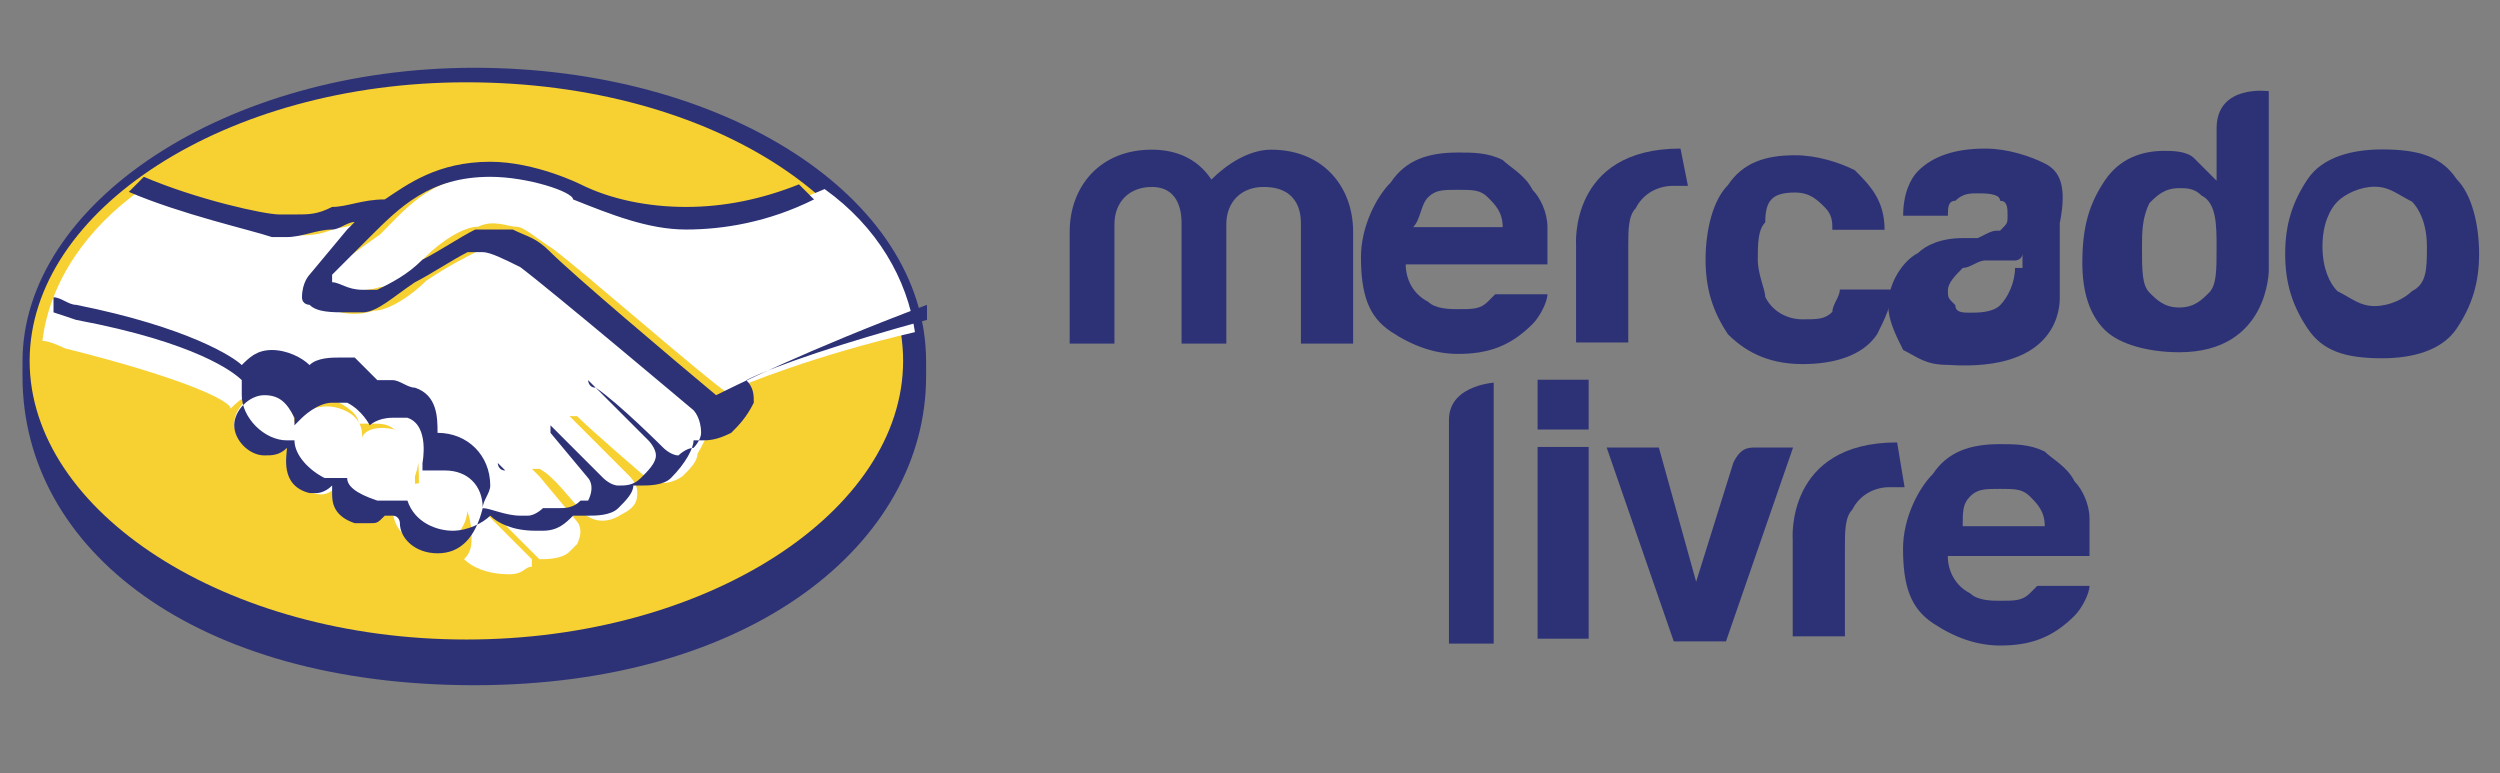 <?xml version="1.0" encoding="utf-8"?>
<!-- Generator: Adobe Illustrator 24.1.0, SVG Export Plug-In . SVG Version: 6.00 Build 0)  -->
<svg version="1.1"
	 id="svg2369" inkscape:export-filename="C:\Users\alex\sites\mercado-livre-logo-0.png" inkscape:export-xdpi="148.6263" inkscape:export-ydpi="148.6263" inkscape:version="0.92.3 (2405546, 2018-03-11)" sodipodi:docname="mercado-livre-logo.svg" xmlns:cc="http://creativecommons.org/ns#" xmlns:dc="http://purl.org/dc/elements/1.1/" xmlns:inkscape="http://www.inkscape.org/namespaces/inkscape" xmlns:rdf="http://www.w3.org/1999/02/22-rdf-syntax-ns#" xmlns:sodipodi="http://sodipodi.sourceforge.net/DTD/sodipodi-0.dtd" xmlns:svg="http://www.w3.org/2000/svg"
	 xmlns="http://www.w3.org/2000/svg" xmlns:xlink="http://www.w3.org/1999/xlink" x="0px" y="0px" viewBox="0 0 200.8 62.1"
	 style="enable-background:new 0 0 200.8 62.1;" xml:space="preserve">
<rect x="0" y="0" width="200.8" height="62.1" fill="#808080" stroke="none"/>
<style type="text/css">
	.st0{fill:#2D3277;}
	.st1{fill:#F7D032;}
	.st2{fill:#FFFFFF;}
</style>
<sodipodi:namedview  bordercolor="#666666" borderopacity="1.0" id="base" inkscape:current-layer="layer1" inkscape:cx="-343.5889" inkscape:cy="3124.8777" inkscape:document-units="mm" inkscape:pageopacity="0.0" inkscape:pageshadow="2" inkscape:window-height="838" inkscape:window-maximized="1" inkscape:window-width="1600" inkscape:window-x="-8" inkscape:window-y="-8" inkscape:zoom="0.061871843" pagecolor="#ffffff" showgrid="false">
	</sodipodi:namedview>
<g id="layer1_1_" transform="translate(0,403)" inkscape:groupmode="layer" inkscape:label="Camada 1">
	
		<g id="g366-2_1_" transform="matrix(6.048,0,0,-6.048,247.357,449.768)" inkscape:export-filename="C:\Users\alex\sites\mercado-livre-logo-5.png" inkscape:export-xdpi="14.664745" inkscape:export-ydpi="14.664745">
		<path id="path368-5_1_" inkscape:connector-curvature="0" class="st0" d="M-28.6,136.2c0,2.2-2.7,3.9-6,3.9s-6-1.8-6-3.9
			c0-0.1,0-0.2,0-0.2c0-2.3,2.3-4.1,6-4.1c3.7,0,6,1.9,6,4.1V136.2z"/>
	</g>
	
		<g id="g370-9_1_" transform="matrix(6.048,0,0,-6.048,242.487,449.726)" inkscape:export-filename="C:\Users\alex\sites\mercado-livre-logo-5.png" inkscape:export-xdpi="14.664745" inkscape:export-ydpi="14.664745">
		<path id="path372-8_1_" inkscape:connector-curvature="0" class="st1" d="M-28.1,136.2c0-2-2.6-3.7-5.8-3.7
			c-3.2,0-5.8,1.7-5.8,3.7s2.6,3.7,5.8,3.7C-30.6,139.9-28.1,138.2-28.1,136.2"/>
	</g>
	
		<g id="g374-8_1_" transform="matrix(6.048,0,0,-6.048,79.536,425.036)" inkscape:export-filename="C:\Users\alex\sites\mercado-livre-logo-5.png" inkscape:export-xdpi="14.664745" inkscape:export-ydpi="14.664745">
		<path id="path376-4_1_" inkscape:connector-curvature="0" class="st2" d="M-8.8,133.3c0,0-0.1-0.1,0-0.1c0.1-0.1,0.4-0.2,0.7-0.1
			c0.2,0,0.4,0.2,0.6,0.4c0.2,0.2,0.5,0.4,0.7,0.4c0.2,0.1,0.4,0,0.5,0c0.1,0,0.2-0.1,0.5-0.3c0.4-0.3,2-1.7,2.3-1.9
			c0.2,0.1,1.2,0.5,2.5,0.8c-0.1,0.7-0.5,1.4-1.2,1.9c-0.9-0.4-2-0.6-3.1-0.1c0,0-0.6,0.3-1.2,0.3c-0.9,0-1.2-0.4-1.6-0.8
			L-8.8,133.3z"/>
	</g>
	
		<g id="g378-5_1_" transform="matrix(6.048,0,0,-6.048,186.66,462.023)" inkscape:export-filename="C:\Users\alex\sites\mercado-livre-logo-5.png" inkscape:export-xdpi="14.664745" inkscape:export-ydpi="14.664745">
		<path id="path380-2_1_" inkscape:connector-curvature="0" class="st2" d="M-21.5,137.6c0,0-1.9,1.6-2.3,1.9
			c-0.2,0.2-0.4,0.2-0.5,0.2c-0.1,0-0.2,0-0.2,0c-0.2-0.1-0.4-0.2-0.7-0.4c-0.2-0.2-0.5-0.4-0.7-0.4c-0.3-0.1-0.6,0-0.7,0.1
			c-0.1,0-0.1,0.1-0.1,0.1c-0.1,0.1,0,0.2,0.1,0.2l0.5,0.6c0.1,0.1,0.1,0.1,0.2,0.2c-0.2,0-0.3-0.1-0.5-0.1
			c-0.2-0.1-0.4-0.1-0.5-0.1c-0.1,0-0.5,0.1-0.6,0.1c-0.5,0.1-0.9,0.2-1.5,0.5c-0.7-0.5-1.2-1.2-1.3-2c0.1,0,0.3-0.1,0.3-0.1
			c1.6-0.4,2.2-0.7,2.2-0.8c0.1,0.1,0.2,0.2,0.4,0.2c0.2,0,0.3-0.1,0.4-0.2c0.1,0.1,0.2,0.1,0.4,0.1c0.1,0,0.2,0,0.2,0
			c0.2-0.1,0.3-0.2,0.3-0.3c0.1,0,0.1,0,0.2,0c0.1,0,0.2,0,0.3-0.1c0.3-0.1,0.3-0.4,0.3-0.7c0,0,0,0,0.1,0c0.4,0,0.6-0.3,0.6-0.7
			c0-0.1,0-0.2-0.1-0.3c0.1-0.1,0.3-0.2,0.6-0.2c0.2,0,0.2,0.1,0.3,0.1c0,0,0,0,0,0.1l-0.5,0.5c0,0-0.1,0.1-0.1,0.1c0,0,0.1,0,0.1,0
			c0.2-0.2,0.5-0.5,0.5-0.5c0,0,0,0,0.1-0.1c0.1,0,0.3,0,0.4,0.1c0,0,0.1,0.1,0.1,0.1c0,0,0,0,0,0c0.1,0.2,0,0.3,0,0.3l-0.5,0.6
			c0,0-0.1,0.1-0.1,0.1c0,0,0.1,0,0.1,0c0.2-0.1,0.4-0.4,0.6-0.6c0,0,0.2-0.2,0.5,0c0.2,0.1,0.2,0.2,0.2,0.3c0,0.1-0.1,0.2-0.1,0.2
			l-0.7,0.7c0,0-0.1,0.1-0.1,0.1c0,0,0.1,0,0.1,0c0.2-0.2,0.9-0.8,0.9-0.8c0,0,0.2-0.2,0.5,0c0.1,0.1,0.2,0.2,0.2,0.3
			C-21.3,137.5-21.5,137.6-21.5,137.6"/>
	</g>
	
		<g id="g382-9_1_" transform="matrix(6.048,0,0,-6.048,110.743,481.971)" inkscape:export-filename="C:\Users\alex\sites\mercado-livre-logo-5.png" inkscape:export-xdpi="14.664745" inkscape:export-ydpi="14.664745">
		<path id="path384-2_1_" inkscape:connector-curvature="0" class="st2" d="M-12.5,140c-0.1,0-0.2-0.1-0.3-0.1c0,0,0,0.1,0,0.1
			c0,0,0.2,0.5-0.2,0.6c-0.3,0.1-0.5,0-0.5-0.1c0,0,0,0,0,0c0,0.1,0,0.3-0.3,0.4c-0.3,0.1-0.6-0.1-0.6-0.2c0,0.2-0.2,0.4-0.4,0.4
			c-0.2,0-0.4-0.2-0.4-0.4c0-0.2,0.2-0.4,0.4-0.4c0.1,0,0.2,0,0.3,0.1c0,0,0,0,0,0c0-0.1,0-0.5,0.3-0.6c0.2-0.1,0.3,0,0.4,0.1
			c0,0,0,0,0,0c0-0.1,0-0.3,0.3-0.4c0.2-0.1,0.3,0,0.4,0.1c0,0,0,0,0,0c0-0.3,0.2-0.5,0.5-0.5c0.3,0,0.5,0.2,0.5,0.5
			S-12.2,140-12.5,140"/>
	</g>
	
		<g id="g386-5_1_" transform="matrix(6.048,0,0,-6.048,110.743,502.677)" inkscape:export-filename="C:\Users\alex\sites\mercado-livre-logo-5.png" inkscape:export-xdpi="14.664745" inkscape:export-ydpi="14.664745">
		<path id="path388-2_1_" inkscape:connector-curvature="0" class="st0" d="M-12.5,142.4c-0.3,0-0.5,0.2-0.5,0.4c0,0,0,0.1-0.1,0.1
			c0,0,0,0-0.1,0c-0.1-0.1-0.1-0.1-0.2-0.1c0,0-0.1,0-0.2,0c-0.3,0.1-0.3,0.3-0.3,0.4c0,0,0,0,0,0.1l0,0h0c0,0,0,0,0,0
			c-0.1-0.1-0.2-0.1-0.2-0.1c0,0-0.1,0-0.1,0c-0.4,0.1-0.3,0.5-0.3,0.6c0,0,0,0,0,0l0,0l0,0c-0.1-0.1-0.2-0.1-0.3-0.1
			c-0.2,0-0.4,0.2-0.4,0.4c0,0.2,0.2,0.4,0.4,0.4c0.2,0,0.3-0.1,0.4-0.3l0-0.1l0.1,0.1c0,0,0.2,0.2,0.4,0.2c0.1,0,0.1,0,0.2,0
			c0.2-0.1,0.3-0.3,0.3-0.3c0,0,0,0,0,0c0,0,0,0,0,0c0,0,0.1,0.1,0.3,0.1c0.1,0,0.1,0,0.2,0c0.3-0.1,0.2-0.6,0.2-0.6
			c0-0.1,0-0.1,0-0.1l0,0h0c0,0,0,0,0.1,0c0,0,0.1,0,0.2,0h0c0.3,0,0.5-0.2,0.5-0.5C-12,142.6-12.2,142.4-12.5,142.4 M-8.8,144.5
			c-0.6,0.5-1.9,1.6-2.2,1.9c-0.2,0.2-0.3,0.2-0.5,0.3c-0.1,0-0.1,0-0.2,0c-0.1,0-0.2,0-0.3,0c-0.2-0.1-0.5-0.3-0.7-0.4l0,0
			c-0.2-0.2-0.4-0.3-0.6-0.4c-0.1,0-0.1,0-0.2,0c-0.2,0-0.3,0.1-0.4,0.1c0,0,0,0,0,0.1l0,0l0.5,0.5c0.4,0.4,0.8,0.8,1.6,0.8
			c0,0,0,0,0,0c0.5,0,1.1-0.2,1.1-0.3c0.5-0.2,1-0.4,1.5-0.4c0.5,0,1.1,0.1,1.7,0.4c-0.1,0.1-0.1,0.1-0.2,0.2
			c-0.5-0.2-1-0.3-1.5-0.3c-0.5,0-1,0.1-1.4,0.3c0,0-0.6,0.3-1.2,0.3c0,0,0,0,0,0c-0.7,0-1.1-0.3-1.4-0.5c-0.3,0-0.5-0.1-0.7-0.1
			c-0.2-0.1-0.3-0.1-0.5-0.1c-0.1,0-0.2,0-0.2,0c-0.2,0-1.1,0.2-1.8,0.5c-0.1-0.1-0.1-0.1-0.2-0.2c0.7-0.3,1.6-0.5,1.9-0.6
			c0.1,0,0.2,0,0.2,0c0.2,0,0.4,0.1,0.6,0.1c0.1,0,0.2,0.1,0.3,0.1c0,0-0.1-0.1-0.1-0.1l-0.5-0.6c0,0-0.1-0.1-0.1-0.3
			c0-0.1,0.1-0.1,0.1-0.1c0.1-0.1,0.3-0.1,0.5-0.1c0.1,0,0.1,0,0.2,0c0.2,0,0.4,0.2,0.7,0.4c0.2,0.1,0.5,0.3,0.7,0.4
			c0.1,0,0.1,0,0.2,0c0,0,0,0,0,0c0.1,0,0.3-0.1,0.5-0.2c0.4-0.3,2.3-1.9,2.3-1.9c0,0,0.1-0.1,0.1-0.3c0-0.1-0.1-0.2-0.1-0.2
			c-0.1,0-0.2-0.1-0.2-0.1c-0.1,0-0.2,0.1-0.2,0.1c0,0-0.6,0.6-0.9,0.8c0,0-0.1,0.1-0.1,0.1c0,0,0,0,0,0c0,0,0-0.1,0.1-0.1l0.7-0.7
			c0,0,0.1-0.1,0.1-0.2c0-0.1-0.1-0.2-0.2-0.3c-0.1-0.1-0.2-0.1-0.3-0.1c-0.1,0-0.2,0.1-0.2,0.1l-0.1,0.1c-0.2,0.2-0.4,0.4-0.5,0.5
			c0,0-0.1,0.1-0.1,0.1c0,0,0,0,0,0c0,0,0-0.1,0-0.1c0,0,0,0,0,0l0.5-0.6c0,0,0.1-0.1,0-0.3l0,0c0,0,0,0-0.1,0
			c-0.1-0.1-0.2-0.1-0.3-0.1c0,0-0.1,0-0.1,0c-0.1,0-0.1,0-0.1,0l0,0c0,0-0.3,0.3-0.5,0.5c0,0-0.1,0.1-0.1,0.1c0,0,0,0,0,0
			c0,0,0-0.1,0.1-0.1l0.5-0.5c0,0,0,0,0,0c0,0-0.1-0.1-0.2-0.1c0,0,0,0-0.1,0c-0.2,0-0.4,0.1-0.5,0.1c0,0.1,0.1,0.2,0.1,0.3
			c0,0.4-0.3,0.7-0.7,0.7c0,0,0,0,0,0c0,0.2,0,0.5-0.3,0.6c-0.1,0-0.2,0.1-0.3,0.1c-0.1,0-0.1,0-0.2,0c-0.1,0.1-0.2,0.2-0.3,0.3
			c-0.1,0-0.2,0-0.2,0c-0.1,0-0.3,0-0.4-0.1c-0.1,0.1-0.3,0.2-0.5,0.2c-0.2,0-0.3-0.1-0.4-0.2c-0.1,0.1-0.7,0.5-2.2,0.8
			c-0.1,0-0.2,0.1-0.3,0.1c0-0.1,0-0.2,0-0.2c0,0,0.3-0.1,0.3-0.1c1.6-0.3,2.1-0.7,2.2-0.8c0-0.1,0-0.1,0-0.2c0-0.3,0.3-0.6,0.6-0.6
			c0,0,0.1,0,0.1,0c0-0.2,0.2-0.4,0.4-0.5c0.1,0,0.1,0,0.2,0c0,0,0.1,0,0.1,0c0-0.1,0.1-0.2,0.4-0.3c0.1,0,0.2,0,0.2,0
			c0.1,0,0.1,0,0.2,0c0.1-0.3,0.4-0.4,0.6-0.4c0.2,0,0.4,0.1,0.5,0.2c0.1-0.1,0.3-0.2,0.6-0.2c0,0,0.1,0,0.1,0
			c0.2,0,0.3,0.1,0.4,0.2c0,0,0,0,0,0c0.1,0,0.1,0,0.2,0c0.1,0,0.3,0,0.4,0.1c0.1,0.1,0.2,0.2,0.2,0.3c0,0,0,0,0,0c0,0,0.1,0,0.1,0
			c0.1,0,0.3,0,0.4,0.1c0.2,0.2,0.3,0.4,0.3,0.5c0,0,0.1,0,0.1,0c0.1,0,0.2,0,0.4,0.1c0.1,0.1,0.2,0.2,0.3,0.4c0,0.1,0,0.2-0.1,0.3
			c0.4,0.2,1.3,0.5,2.4,0.8c0,0.1,0,0.2,0,0.2C-7.6,145.1-8.6,144.6-8.8,144.5"/>
	</g>
	
		<g id="g390-8-5_1_" transform="matrix(5.991,0,0,-5.991,667.618,429.769)" inkscape:export-filename="C:\Users\alex\sites\mercado-livre-logo-5.png" inkscape:export-xdpi="14.664745" inkscape:export-ydpi="14.664745">
		<path id="path392-6-7_1_" inkscape:connector-curvature="0" class="st0" d="M-79.1,135.1c-0.1-0.1-0.3-0.2-0.5-0.2
			c-0.2,0-0.3,0.1-0.5,0.2c-0.1,0.1-0.2,0.3-0.2,0.6c0,0.3,0.1,0.5,0.2,0.6c0.1,0.1,0.3,0.2,0.5,0.2c0.2,0,0.3-0.1,0.5-0.2
			c0.1-0.1,0.2-0.3,0.2-0.6C-78.9,135.4-78.9,135.2-79.1,135.1 M-78.5,136.6c-0.2,0.3-0.5,0.4-1,0.4c-0.4,0-0.8-0.1-1-0.4
			c-0.2-0.3-0.3-0.6-0.3-1c0-0.4,0.1-0.7,0.3-1c0.2-0.3,0.5-0.4,1-0.4c0.4,0,0.8,0.1,1,0.4c0.2,0.3,0.3,0.6,0.3,1
			C-78.2,136-78.3,136.4-78.5,136.6"/>
	</g>
	
		<g id="g394-8-1_1_" transform="matrix(5.991,0,0,-5.991,555.456,423.111)" inkscape:export-filename="C:\Users\alex\sites\mercado-livre-logo-5.png" inkscape:export-xdpi="14.664745" inkscape:export-ydpi="14.664745">
		<path id="path396-2-0_1_" inkscape:connector-curvature="0" class="st0" d="M-65.7,134.3c0-0.2-0.1-0.4-0.2-0.5
			c-0.1-0.1-0.3-0.1-0.4-0.1c-0.1,0-0.2,0-0.2,0.1c-0.1,0.1-0.1,0.1-0.1,0.2c0,0.1,0.1,0.2,0.2,0.3c0.1,0,0.2,0.1,0.3,0.1l0.2,0
			c0.1,0,0.1,0,0.2,0c0,0,0.1,0,0.1,0.1V134.3z M-65.3,135.7c-0.2,0.1-0.5,0.2-0.8,0.2c-0.4,0-0.7-0.1-0.9-0.3
			c-0.1-0.1-0.2-0.3-0.2-0.6h0.6c0,0.1,0,0.2,0.1,0.2c0.1,0.1,0.2,0.1,0.3,0.1c0.1,0,0.3,0,0.3-0.1c0.1,0,0.1-0.1,0.1-0.2
			c0-0.1,0-0.1-0.1-0.2c-0.1,0-0.1,0-0.3-0.1l-0.2,0c-0.3,0-0.5-0.1-0.6-0.2c-0.2-0.1-0.4-0.4-0.4-0.7c0-0.2,0.1-0.4,0.2-0.6
			c0.2-0.1,0.3-0.2,0.6-0.2c1.5-0.1,1.5,0.8,1.5,0.9v1C-65,135.4-65.1,135.6-65.3,135.7"/>
	</g>
	
		<g id="g398-5-2_1_" transform="matrix(5.991,0,0,-5.991,492.258,400.88)" inkscape:export-filename="C:\Users\alex\sites\mercado-livre-logo-5.png" inkscape:export-xdpi="14.664745" inkscape:export-ydpi="14.664745">
		<path id="path400-1-8_1_" inkscape:connector-curvature="0" class="st0" d="M-58.1,131.6c0.2,0,0.3-0.1,0.4-0.2
			c0.1-0.1,0.1-0.2,0.1-0.3h0.7c0,0.4-0.2,0.6-0.4,0.8c-0.2,0.1-0.5,0.2-0.8,0.2c-0.4,0-0.7-0.1-0.9-0.4c-0.2-0.2-0.3-0.6-0.3-1
			c0-0.4,0.1-0.7,0.3-1c0.2-0.2,0.5-0.4,1-0.4c0.4,0,0.8,0.1,1,0.4c0.1,0.2,0.2,0.4,0.2,0.6h-0.7c0-0.1-0.1-0.2-0.1-0.3
			c-0.1-0.1-0.2-0.1-0.4-0.1c-0.2,0-0.4,0.1-0.5,0.3c0,0.1-0.1,0.3-0.1,0.5c0,0.2,0,0.4,0.1,0.5C-58.5,131.5-58.4,131.6-58.1,131.6"
			/>
	</g>
	
		<g id="g402-4-4_1_" transform="matrix(5.991,0,0,-5.991,460.888,388.961)" inkscape:export-filename="C:\Users\alex\sites\mercado-livre-logo-5.png" inkscape:export-xdpi="14.664745" inkscape:export-ydpi="14.664745">
		<path id="path404-7-3_1_" inkscape:connector-curvature="0" class="st0" d="M-54.4,130.2c-1.5,0-1.4-1.3-1.4-1.3v-1.3h0.7v1.3
			c0,0.2,0,0.4,0.1,0.5c0.1,0.2,0.3,0.3,0.5,0.3c0,0,0,0,0.1,0c0,0,0.1,0,0.1,0L-54.4,130.2C-54.3,130.2-54.3,130.2-54.4,130.2
			C-54.4,130.2-54.4,130.2-54.4,130.2"/>
	</g>
	
		<g id="g406-3-5_1_" transform="matrix(5.991,0,0,-5.991,389.692,403.657)" inkscape:export-filename="C:\Users\alex\sites\mercado-livre-logo-5.png" inkscape:export-xdpi="14.664745" inkscape:export-ydpi="14.664745">
		<path id="path408-6-9_1_" inkscape:connector-curvature="0" class="st0" d="M-45.9,132c0.1,0.1,0.2,0.1,0.4,0.1
			c0.2,0,0.3,0,0.4-0.1c0.1-0.1,0.2-0.2,0.2-0.4h-1.2C-46,131.7-46,131.9-45.9,132 M-45,130.7c0,0-0.1-0.1-0.1-0.1
			c-0.1-0.1-0.2-0.1-0.4-0.1c-0.1,0-0.3,0-0.4,0.1c-0.2,0.1-0.3,0.3-0.3,0.5h1.9c0,0.2,0,0.4,0,0.5c0,0.2-0.1,0.4-0.2,0.5
			c-0.1,0.2-0.3,0.3-0.4,0.4c-0.2,0.1-0.4,0.1-0.6,0.1c-0.4,0-0.7-0.1-0.9-0.4c-0.2-0.2-0.4-0.6-0.4-1c0-0.5,0.1-0.8,0.4-1
			c0.3-0.2,0.6-0.3,0.9-0.3c0.4,0,0.7,0.1,1,0.4c0.1,0.1,0.2,0.3,0.2,0.4H-45z"/>
	</g>
	
		<g id="g410-6-8_1_" transform="matrix(5.991,0,0,-5.991,365.697,444.766)" inkscape:export-filename="C:\Users\alex\sites\mercado-livre-logo-5.png" inkscape:export-xdpi="14.664745" inkscape:export-ydpi="14.664745">
		<path id="path412-4-2_1_" inkscape:connector-curvature="0" class="st0" d="M-43,136.9h-0.6v1.6c0,0.1,0,0.5-0.5,0.5
			c-0.3,0-0.5-0.2-0.5-0.5v-1.6h-0.6v1.6c0,0.1,0,0.5-0.4,0.5c-0.3,0-0.5-0.2-0.5-0.5v-1.6h-0.6v1.5c0,0.6,0.4,1.1,1.1,1.1
			c0.3,0,0.6-0.1,0.8-0.4c0.2,0.2,0.5,0.4,0.8,0.4c0.7,0,1.1-0.5,1.1-1.1V136.9z"/>
	</g>
	
		<g id="g414-0-3_1_" transform="matrix(5.991,0,0,-5.991,609.388,429.884)" inkscape:export-filename="C:\Users\alex\sites\mercado-livre-logo-5.png" inkscape:export-xdpi="14.664745" inkscape:export-ydpi="14.664745">
		<path id="path416-7-9_1_" inkscape:connector-curvature="0" class="st0" d="M-72.1,135.1c-0.1-0.1-0.2-0.2-0.4-0.2
			c-0.2,0-0.3,0.1-0.4,0.2s-0.1,0.3-0.1,0.6c0,0.2,0,0.4,0.1,0.6c0.1,0.1,0.2,0.2,0.4,0.2c0.1,0,0.2,0,0.3-0.1
			c0.2-0.1,0.2-0.4,0.2-0.7C-72,135.4-72,135.2-72.1,135.1 M-71.3,137.8c0,0-0.7,0.1-0.7-0.5l0-0.7c-0.1,0.1-0.2,0.2-0.3,0.3
			c-0.1,0.1-0.3,0.1-0.4,0.1c-0.3,0-0.6-0.1-0.8-0.4c-0.2-0.3-0.3-0.6-0.3-1.1c0-0.4,0.1-0.7,0.3-0.9c0.2-0.2,0.6-0.3,1-0.3
			c1.2,0,1.2,1.1,1.2,1.1L-71.3,137.8z"/>
	</g>
	
		<g id="g418-5-1_1_" transform="matrix(5.991,0,0,-5.991,542.866,486.39)" inkscape:export-filename="C:\Users\alex\sites\mercado-livre-logo-5.png" inkscape:export-xdpi="14.664745" inkscape:export-ydpi="14.664745">
		<path id="path420-8-6_1_" inkscape:connector-curvature="0" class="st0" d="M-64.2,141.8c0.1,0.1,0.2,0.1,0.4,0.1
			c0.2,0,0.3,0,0.4-0.1s0.2-0.2,0.2-0.4h-1.1C-64.3,141.6-64.3,141.7-64.2,141.8 M-63.3,140.6c0,0-0.1-0.1-0.1-0.1
			c-0.1-0.1-0.2-0.1-0.4-0.1c-0.1,0-0.3,0-0.4,0.1c-0.2,0.1-0.3,0.3-0.3,0.5h1.9c0,0.2,0,0.4,0,0.5c0,0.2-0.1,0.4-0.2,0.5
			c-0.1,0.2-0.3,0.3-0.4,0.4c-0.2,0.1-0.4,0.1-0.6,0.1c-0.4,0-0.7-0.1-0.9-0.4c-0.2-0.2-0.4-0.6-0.4-1c0-0.5,0.1-0.8,0.4-1
			c0.3-0.2,0.6-0.3,0.9-0.3c0.4,0,0.7,0.1,1,0.4c0.1,0.1,0.2,0.3,0.2,0.4H-63.3z"/>
	</g>
	
		<g id="g426-3-9_1_" transform="matrix(5.991,0,0,-5.991,522.022,471.874)" inkscape:export-filename="C:\Users\alex\sites\mercado-livre-logo-5.png" inkscape:export-xdpi="14.664745" inkscape:export-ydpi="14.664745">
		<path id="path428-7-1_1_" inkscape:connector-curvature="0" class="st0" d="M-61.7,140.1C-61.7,140.1-61.7,140.1-61.7,140.1
			c-1.5,0-1.4-1.3-1.4-1.3v-1.3h0.7v1.2c0,0.2,0,0.4,0.1,0.5c0.1,0.2,0.3,0.3,0.5,0.3c0,0,0,0,0.1,0c0,0,0.1,0,0.1,0L-61.7,140.1
			C-61.7,140.1-61.7,140.1-61.7,140.1"/>
	</g>
	
		<g id="g430-7-5_1_" transform="matrix(5.991,0,0,-5.991,396.159,464.668)" inkscape:export-filename="C:\Users\alex\sites\mercado-livre-logo-5.png" inkscape:export-xdpi="14.664745" inkscape:export-ydpi="14.664745">
		<path id="path432-9-4_1_" inkscape:connector-curvature="0" class="st0" d="M-46.7,139.2v-3h0.6v3.5
			C-46,139.7-46.7,139.7-46.7,139.2"/>
	</g>
	
		<path id="path434-9-3_1_" inkscape:connector-curvature="0" inkscape:export-filename="C:\Users\alex\sites\mercado-livre-logo-5.png" inkscape:export-xdpi="14.664745" inkscape:export-ydpi="14.664745" class="st0" d="
		M127.6-368.5h-4.1v-4h4.1V-368.5z"/>
	
		<path id="path436-6-7_1_" inkscape:connector-curvature="0" inkscape:export-filename="C:\Users\alex\sites\mercado-livre-logo-5.png" inkscape:export-xdpi="14.664745" inkscape:export-ydpi="14.664745" class="st0" d="
		M123.5-351.7h4.1v-15.4h-4.1V-351.7z"/>
	
		<g id="g184-6_1_" transform="matrix(5.989,0,0,-5.989,472.816,527.104)" inkscape:export-filename="C:\Users\alex\sites\mercado-livre-logo-5.png" inkscape:export-xdpi="14.664745" inkscape:export-ydpi="14.664745">
		<path id="path186-5_1_" inkscape:connector-curvature="0" class="st0" d="M-55.8,146.7h-0.7l-0.9,2.6h0.7l0.5-1.8l0.5,1.6
			c0.1,0.2,0.2,0.2,0.3,0.2h0.5L-55.8,146.7z"/>
	</g>
</g>
</svg>
